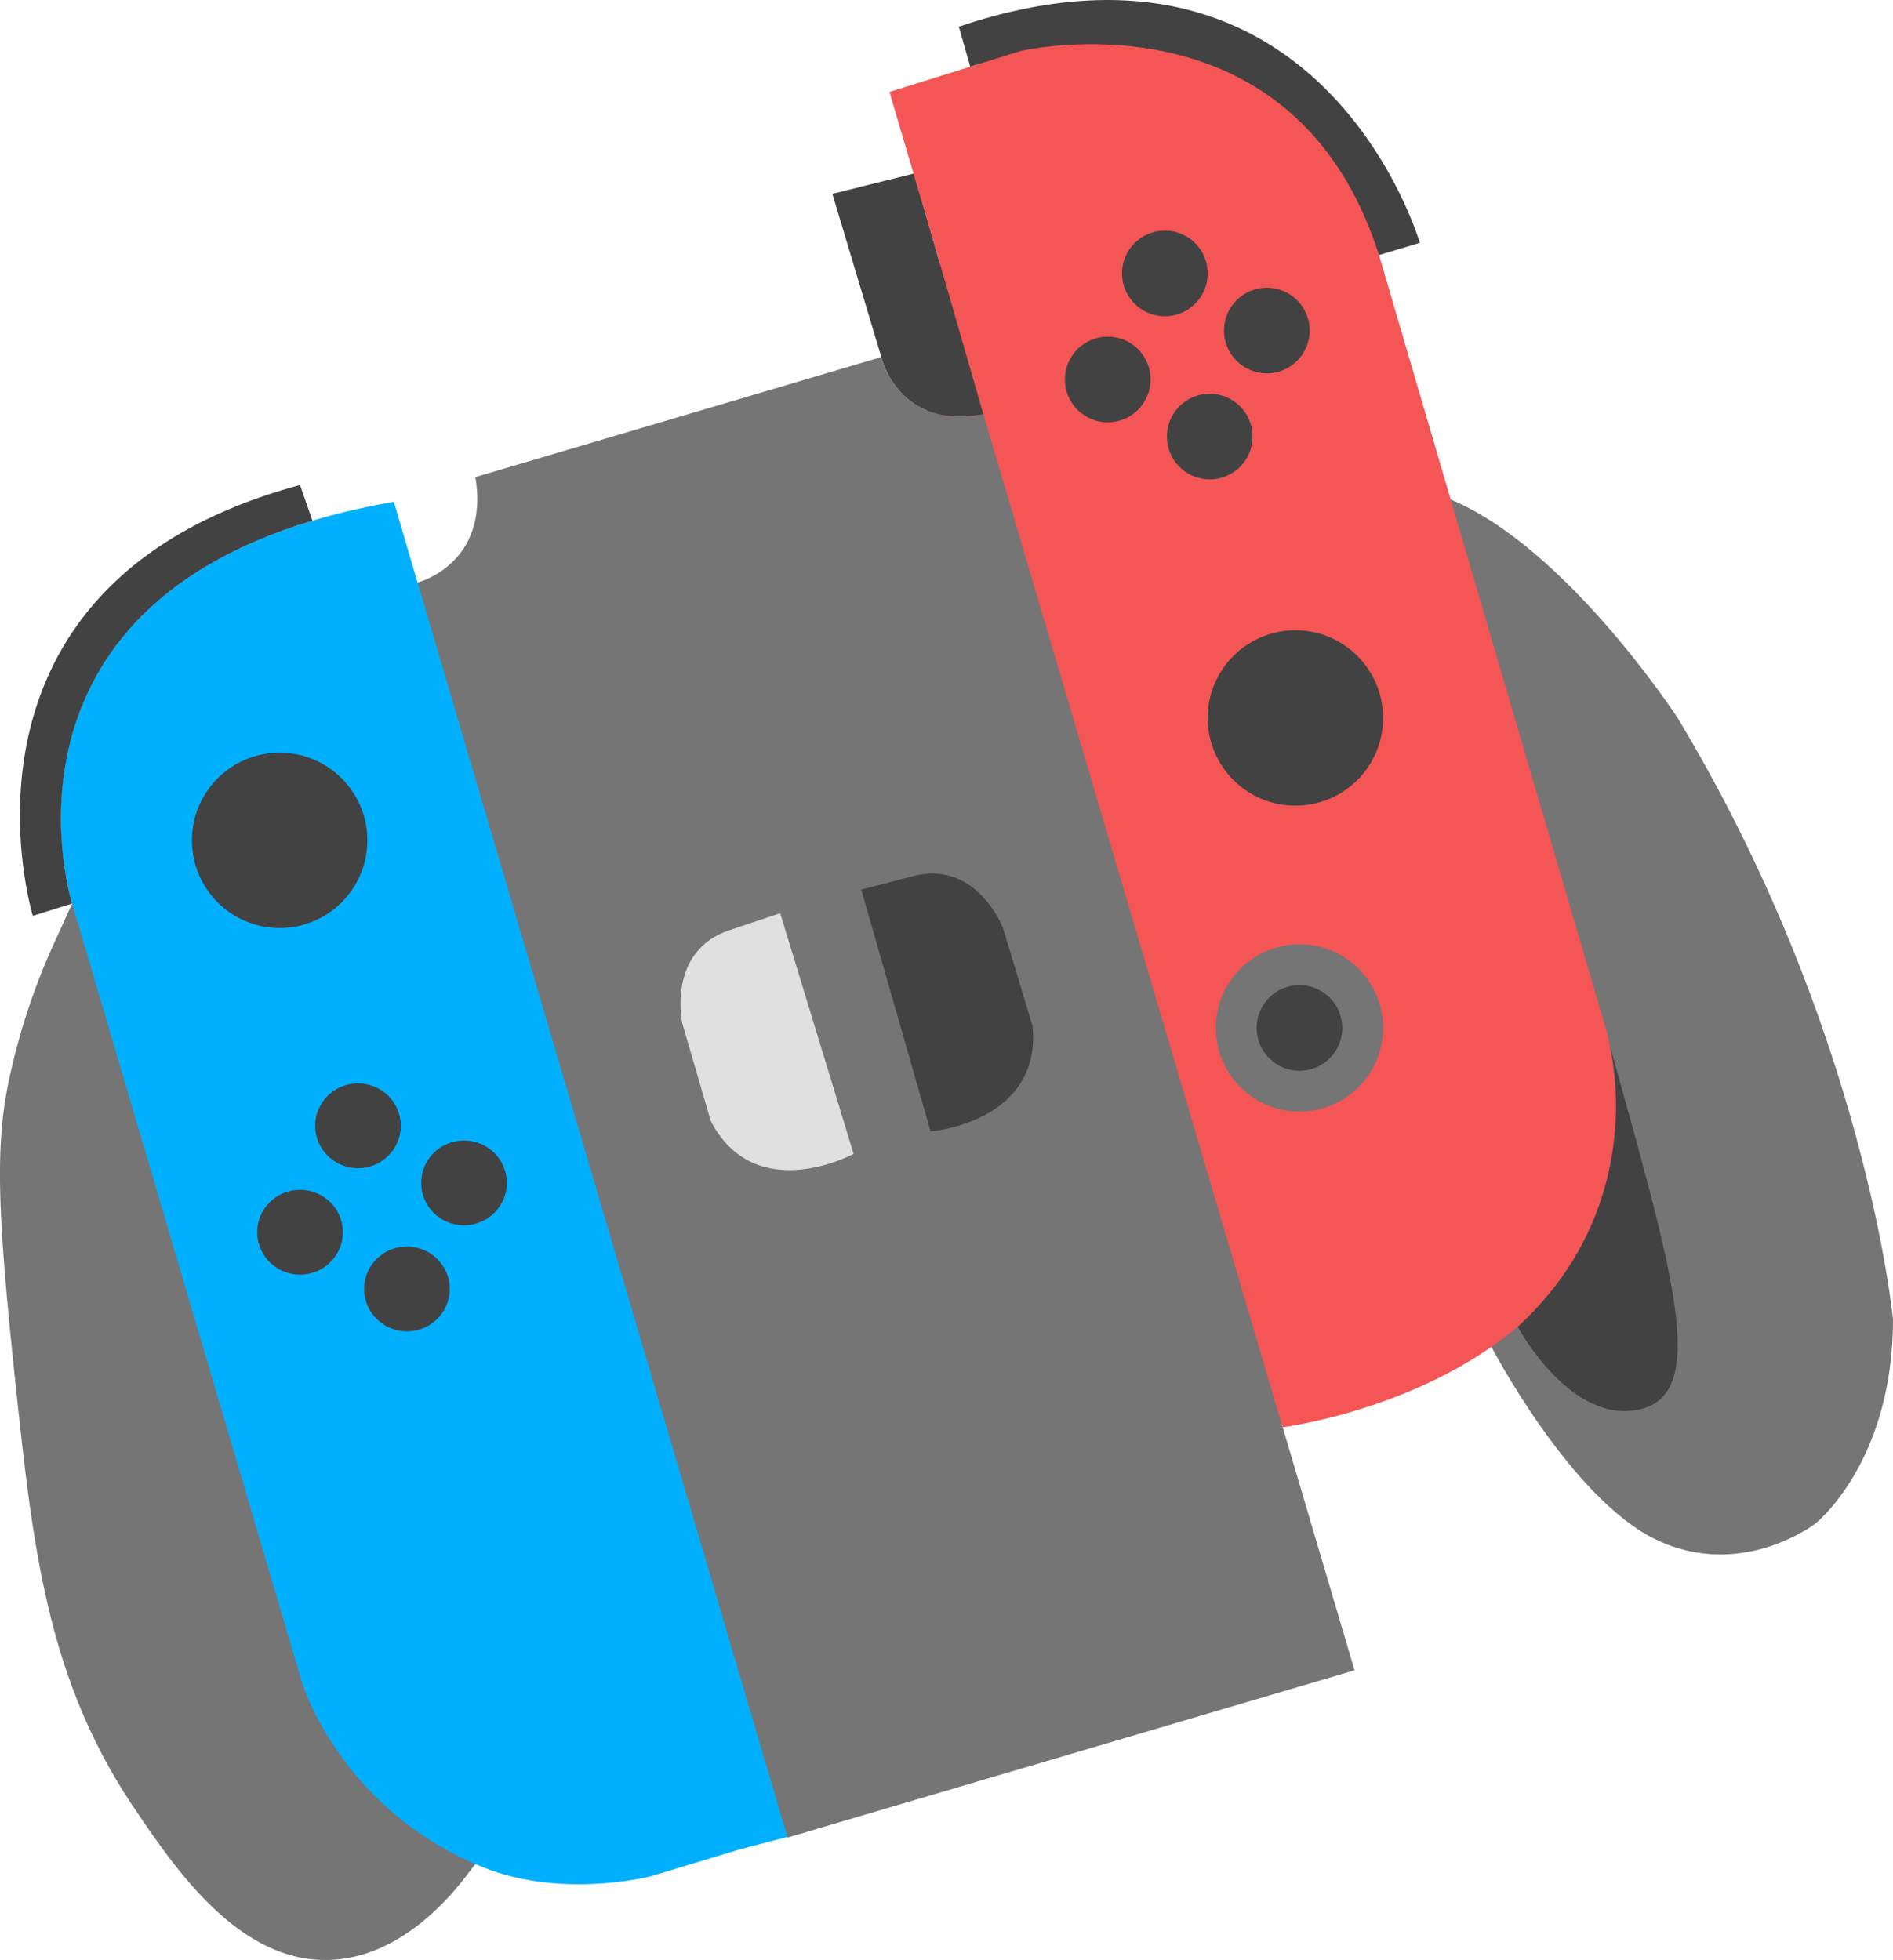 <svg id="Ebene_1" data-name="Ebene 1" xmlns="http://www.w3.org/2000/svg" viewBox="0 0 464.05 480.56"><defs><style>.cls-1{fill:#f45555;}.cls-2,.cls-4{fill:#00b0ff;}.cls-3{fill:#757575;}.cls-4{stroke:#000;stroke-miterlimit:10;stroke-width:0.75px;}.cls-5{fill:#424242;}.cls-6{fill:#e0e0e0;}</style></defs><path class="cls-1" d="M258,30l2.87-9S357,10,359,70l-5,6" transform="translate(-18.95 -10.46)"/><path class="cls-2" d="M138.32,464l-9.13,11.31S32,446,36,244l2-28Z" transform="translate(-18.95 -10.46)"/><polyline class="cls-2" points="95.06 145.54 116.56 138.75 197.66 449.18 181.18 453.48"/><polygon class="cls-1" points="232.21 44.79 225.59 118.92 307.06 349.94 312.39 349.94 321.06 345.98 232.21 44.79"/><path class="cls-3" d="M384.55,340.7S404,378,425,388s39-4,39-4,19-15,19-50c0,0-6.69-70.93-52.79-147.5,0,0-27.07-41.63-55.64-53.57" transform="translate(-18.95 -10.46)"/><path class="cls-2" d="M115.5,133.5l96,327-33,10s-23,6-43-3-34-25-42-38l-57-198S11.5,151.5,115.5,133.5Z" transform="translate(-18.95 -10.46)"/><path class="cls-4" d="M532.5,452.5" transform="translate(-18.95 -10.46)"/><circle class="cls-5" cx="68.55" cy="206.04" r="21.5"/><ellipse class="cls-5" cx="73.55" cy="302.13" rx="10.5" ry="10.4"/><ellipse class="cls-5" cx="87.75" cy="276.03" rx="10.5" ry="10.4"/><ellipse class="cls-5" cx="113.75" cy="290.03" rx="10.5" ry="10.4"/><ellipse class="cls-5" cx="99.75" cy="316.03" rx="10.5" ry="10.4"/><path class="cls-5" d="M95.54,138.13C14.62,162.4,36.64,232,36.64,232L27,235S2,153.77,92.5,129.38" transform="translate(-18.95 -10.46)"/><path class="cls-3" d="M135,468c-3.91,5.57-16.65,22.23-35,23-22.3.94-38-22.22-48-37-21.1-31.15-24.84-62.89-29-102-4.37-41.07-5.47-59.18-2-76a162.24,162.24,0,0,1,12-36l3.64-8L93,423s9,30,42.5,44.5" transform="translate(-18.95 -10.46)"/><path class="cls-3" d="M121.31,153.29s17.69-4.44,14.19-25.86L235,98s4,18,25,14l91,308L212,461" transform="translate(-18.95 -10.46)"/><path class="cls-5" d="M223,58l12,40s4,18,25,14L243,53" transform="translate(-18.95 -10.46)"/><path class="cls-1" d="M333.39,360.41s27.93-3.55,51.16-19.71c20.19-14.05,36.82-37.64,28.45-76.7L374.57,132.93,357,73S340,9,269,23L237,33" transform="translate(-18.95 -10.46)"/><circle class="cls-5" cx="317.55" cy="176.04" r="21.5"/><circle class="cls-5" cx="296.55" cy="107.04" r="10.5"/><circle class="cls-5" cx="310.55" cy="81.04" r="10.5"/><circle class="cls-5" cx="271.55" cy="93.04" r="10.5"/><circle class="cls-5" cx="285.55" cy="67.04" r="10.5"/><circle class="cls-3" cx="318.55" cy="252.04" r="20.5"/><circle class="cls-5" cx="318.55" cy="252.04" r="10.5"/><path class="cls-5" d="M254,17l2.79,9.81L269,23s67-16,88,50l10-3S343-13,254,17" transform="translate(-18.95 -10.46)"/><path class="cls-5" d="M391,335.78S404,360,421,356s8.09-33.55-7.45-89.27C413.55,266.73,423.91,305.57,391,335.78Z" transform="translate(-18.95 -10.46)"/><path class="cls-6" d="M210.21,234.38l18,59s-24,13-35-8l-7-24s-4-18,12-23" transform="translate(-18.95 -10.46)"/><path class="cls-5" d="M230.08,228.58l17,59.29s27.21-2.17,25-25.78l-7.2-23.94s-6.45-17.27-22.59-12.75" transform="translate(-18.95 -10.46)"/></svg>